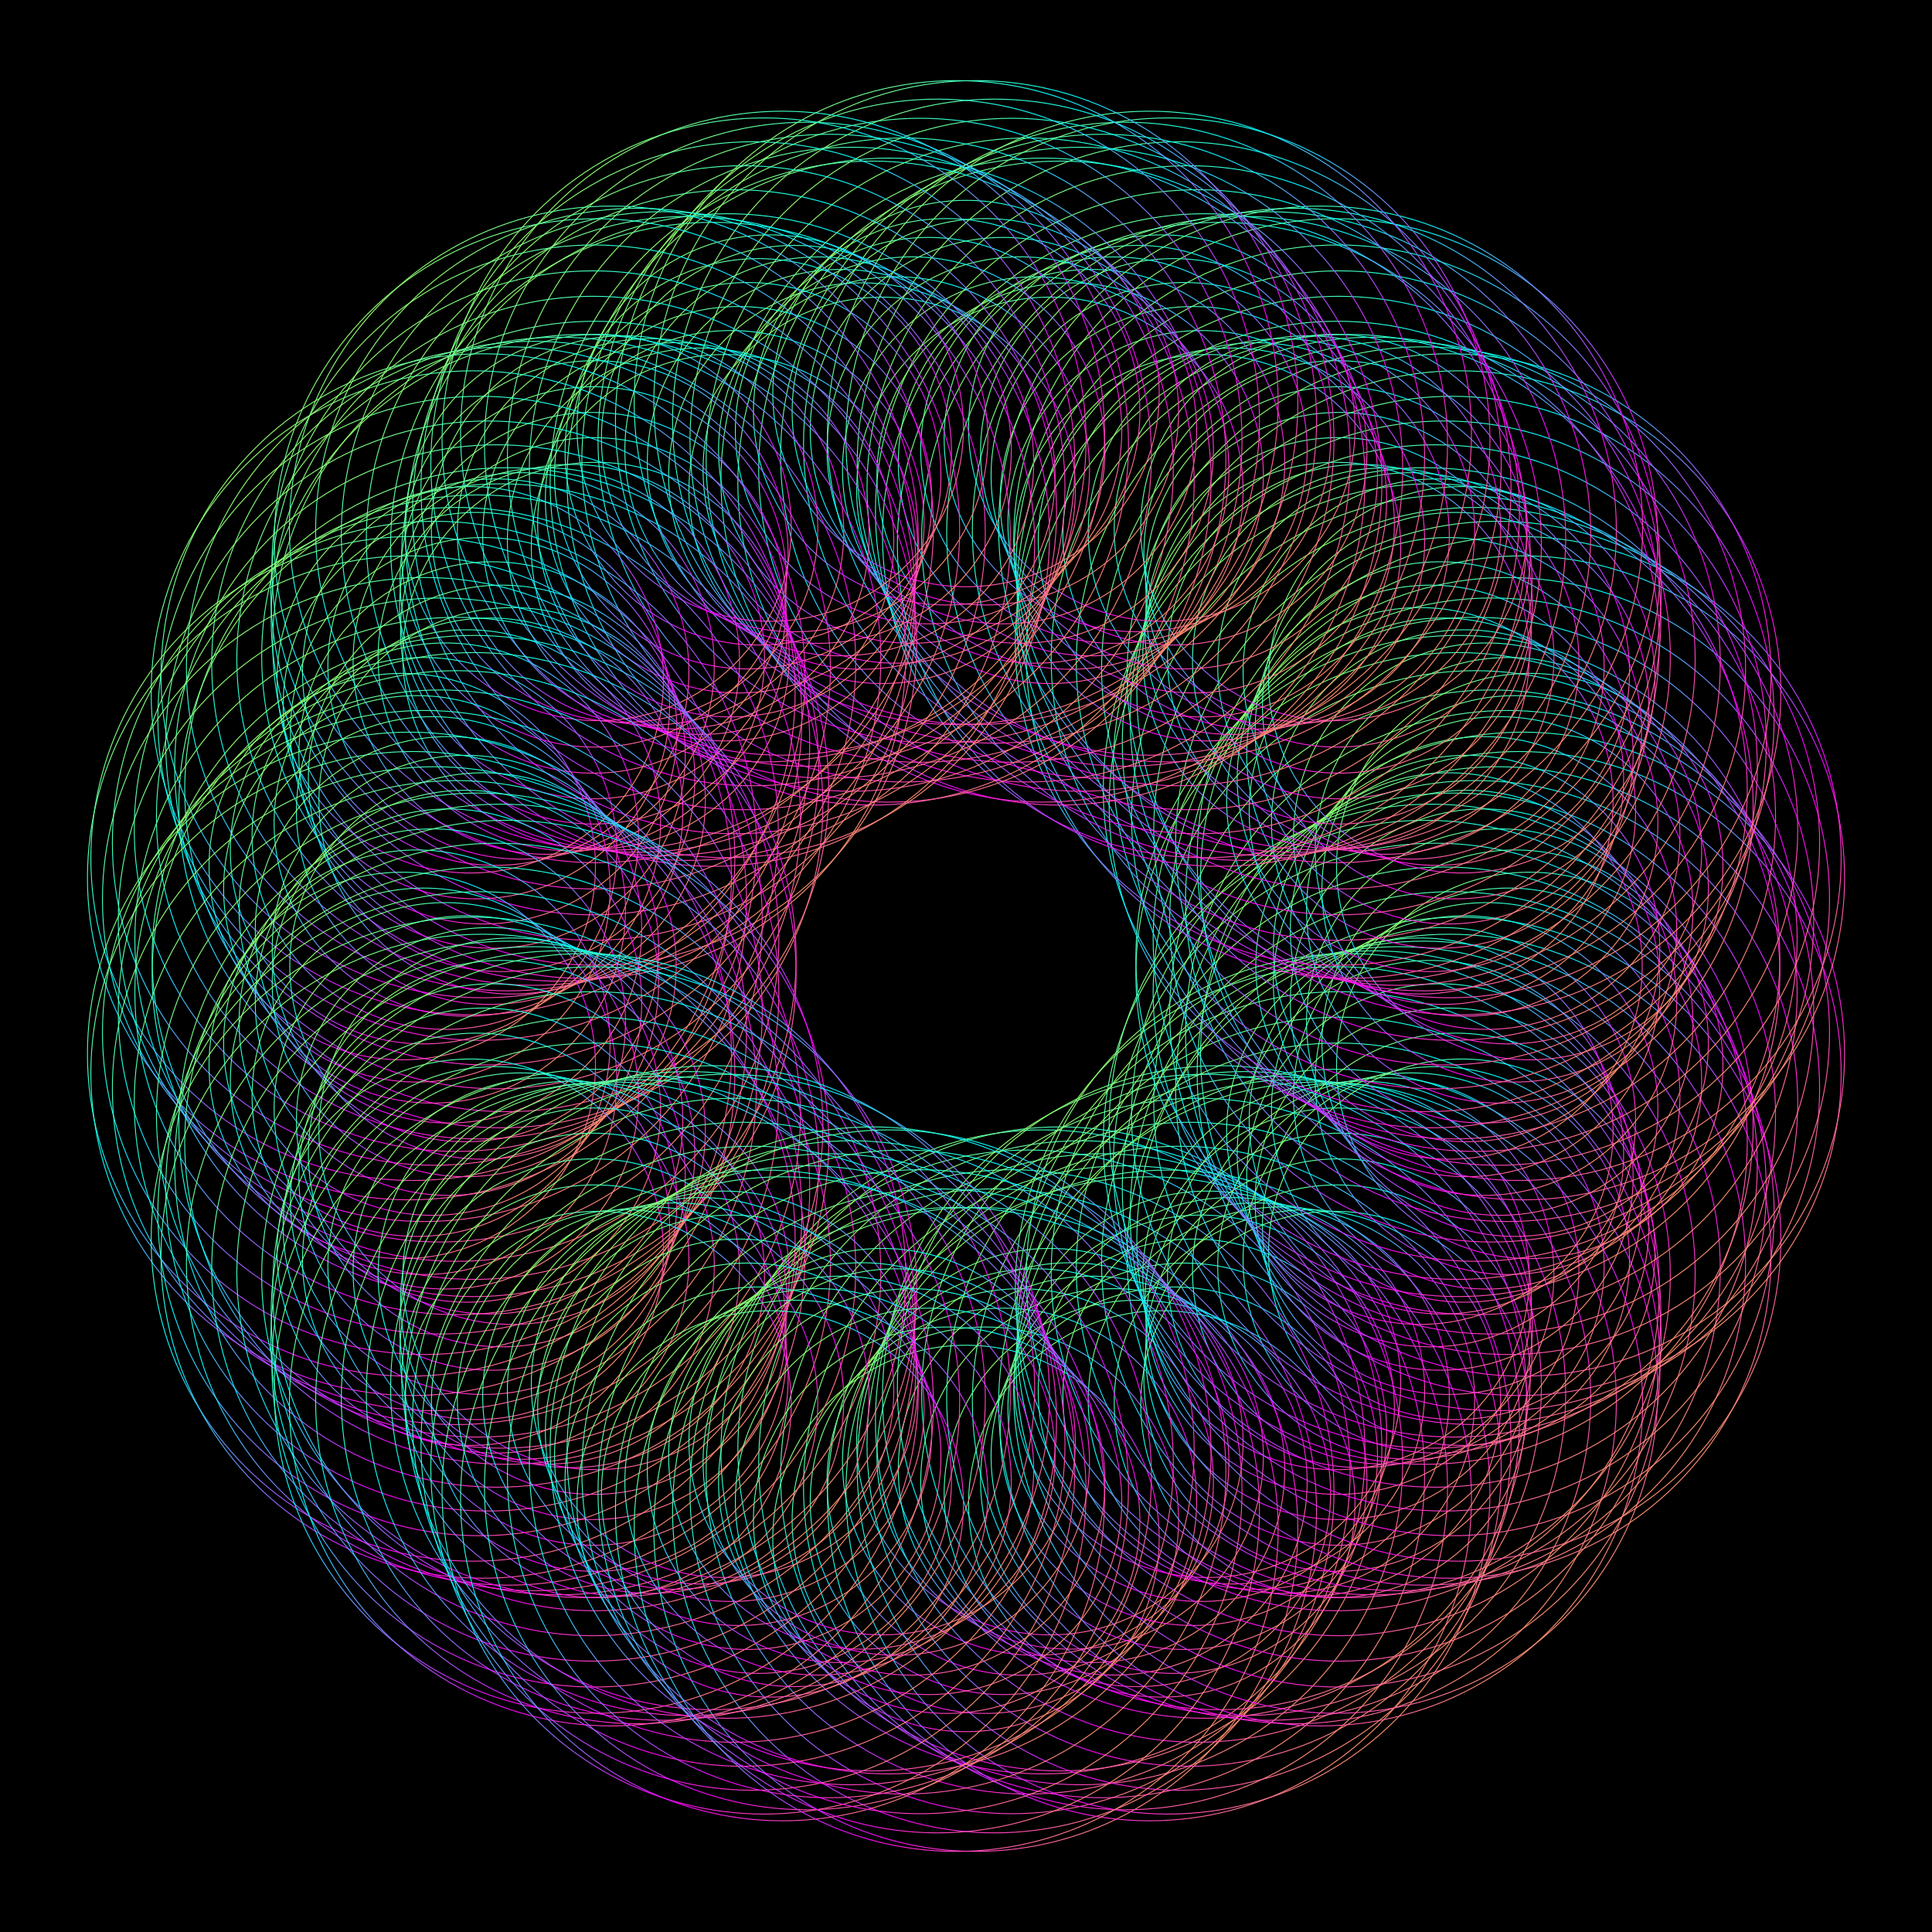 <?xml version="1.0" encoding="utf-8" ?>
<svg baseProfile="full" height="2160" version="1.1" width="2160" xmlns="http://www.w3.org/2000/svg" xmlns:ev="http://www.w3.org/2001/xml-events" xmlns:xlink="http://www.w3.org/1999/xlink"><rect width="100%" height="100%" fill="#333333" stroke="none"/><defs /><g fill="none" id="shape_group" stroke="url(#id11) none" stroke-width="1"><rect fill="#000" height="2160" stroke="#000" width="2160" x="0" y="0" /><circle cx="1080.0" cy="1720.0" fill-opacity="0.0" r="216.0" /><circle cx="1090.995" cy="1709.904" fill-opacity="0.0" r="360.0" /><circle cx="1101.638" cy="1699.622" fill-opacity="0.0" r="216.0" /><circle cx="1111.925" cy="1689.164" fill-opacity="0.0" r="360.0" /><circle cx="1121.854" cy="1678.538" fill-opacity="0.0" r="216.0" /><circle cx="1131.422" cy="1667.755" fill-opacity="0.0" r="360.0" /><circle cx="1140.627" cy="1656.823" fill-opacity="0.0" r="216.0" /><circle cx="1149.466" cy="1645.751" fill-opacity="0.0" r="360.0" /><circle cx="1157.937" cy="1634.55" fill-opacity="0.0" r="216.0" /><circle cx="1166.039" cy="1623.229" fill-opacity="0.0" r="360.0" /><circle cx="1173.77" cy="1611.796" fill-opacity="0.0" r="216.0" /><circle cx="1184.945" cy="1619.895" fill-opacity="0.0" r="360.0" /><circle cx="1196.431" cy="1627.763" fill-opacity="0.0" r="216.0" /><circle cx="1208.222" cy="1635.391" fill-opacity="0.0" r="360.0" /><circle cx="1220.315" cy="1642.772" fill-opacity="0.0" r="216.0" /><circle cx="1232.703" cy="1649.896" fill-opacity="0.0" r="360.0" /><circle cx="1245.382" cy="1656.757" fill-opacity="0.0" r="216.0" /><circle cx="1258.347" cy="1663.346" fill-opacity="0.0" r="360.0" /><circle cx="1271.591" cy="1669.655" fill-opacity="0.0" r="216.0" /><circle cx="1285.108" cy="1675.677" fill-opacity="0.0" r="360.0" /><circle cx="1298.893" cy="1681.403" fill-opacity="0.0" r="216.0" /><circle cx="1305.772" cy="1668.156" fill-opacity="0.0" r="360.0" /><circle cx="1312.256" cy="1654.854" fill-opacity="0.0" r="216.0" /><circle cx="1318.346" cy="1641.508" fill-opacity="0.0" r="360.0" /><circle cx="1324.042" cy="1628.127" fill-opacity="0.0" r="216.0" /><circle cx="1329.345" cy="1614.722" fill-opacity="0.0" r="360.0" /><circle cx="1334.255" cy="1601.301" fill-opacity="0.0" r="216.0" /><circle cx="1338.775" cy="1587.874" fill-opacity="0.0" r="360.0" /><circle cx="1342.904" cy="1574.451" fill-opacity="0.0" r="216.0" /><circle cx="1346.645" cy="1561.041" fill-opacity="0.0" r="360.0" /><circle cx="1350.0" cy="1547.654" fill-opacity="0.0" r="216.0" /><circle cx="1363.271" cy="1551.442" fill-opacity="0.0" r="360.0" /><circle cx="1376.755" cy="1554.907" fill-opacity="0.0" r="216.0" /><circle cx="1390.444" cy="1558.042" fill-opacity="0.0" r="360.0" /><circle cx="1404.332" cy="1560.842" fill-opacity="0.0" r="216.0" /><circle cx="1418.41" cy="1563.3" fill-opacity="0.0" r="360.0" /><circle cx="1432.671" cy="1565.41" fill-opacity="0.0" r="216.0" /><circle cx="1447.107" cy="1567.168" fill-opacity="0.0" r="360.0" /><circle cx="1461.71" cy="1568.567" fill-opacity="0.0" r="216.0" /><circle cx="1476.472" cy="1569.602" fill-opacity="0.0" r="360.0" /><circle cx="1491.384" cy="1570.268" fill-opacity="0.0" r="216.0" /><circle cx="1493.317" cy="1555.467" fill-opacity="0.0" r="360.0" /><circle cx="1494.861" cy="1540.75" fill-opacity="0.0" r="216.0" /><circle cx="1496.019" cy="1526.126" fill-opacity="0.0" r="360.0" /><circle cx="1496.795" cy="1511.604" fill-opacity="0.0" r="216.0" /><circle cx="1497.193" cy="1497.193" fill-opacity="0.0" r="360.0" /><circle cx="1497.217" cy="1482.902" fill-opacity="0.0" r="216.0" /><circle cx="1496.872" cy="1468.739" fill-opacity="0.0" r="360.0" /><circle cx="1496.161" cy="1454.713" fill-opacity="0.0" r="216.0" /><circle cx="1495.09" cy="1440.832" fill-opacity="0.0" r="360.0" /><circle cx="1493.664" cy="1427.105" fill-opacity="0.0" r="216.0" /><circle cx="1507.43" cy="1426.126" fill-opacity="0.0" r="360.0" /><circle cx="1521.286" cy="1424.77" fill-opacity="0.0" r="216.0" /><circle cx="1535.222" cy="1423.035" fill-opacity="0.0" r="360.0" /><circle cx="1549.23" cy="1420.915" fill-opacity="0.0" r="216.0" /><circle cx="1563.3" cy="1418.41" fill-opacity="0.0" r="360.0" /><circle cx="1577.423" cy="1415.516" fill-opacity="0.0" r="216.0" /><circle cx="1591.589" cy="1412.23" fill-opacity="0.0" r="360.0" /><circle cx="1605.79" cy="1408.55" fill-opacity="0.0" r="216.0" /><circle cx="1620.015" cy="1404.474" fill-opacity="0.0" r="360.0" /><circle cx="1634.256" cy="1400.0" fill-opacity="0.0" r="216.0" /><circle cx="1631.01" cy="1385.43" fill-opacity="0.0" r="360.0" /><circle cx="1627.428" cy="1371.072" fill-opacity="0.0" r="216.0" /><circle cx="1623.514" cy="1356.934" fill-opacity="0.0" r="360.0" /><circle cx="1619.276" cy="1343.023" fill-opacity="0.0" r="216.0" /><circle cx="1614.722" cy="1329.345" fill-opacity="0.0" r="360.0" /><circle cx="1609.856" cy="1315.907" fill-opacity="0.0" r="216.0" /><circle cx="1604.688" cy="1302.717" fill-opacity="0.0" r="360.0" /><circle cx="1599.223" cy="1289.78" fill-opacity="0.0" r="216.0" /><circle cx="1593.469" cy="1277.102" fill-opacity="0.0" r="360.0" /><circle cx="1587.434" cy="1264.691" fill-opacity="0.0" r="216.0" /><circle cx="1600.035" cy="1259.062" fill-opacity="0.0" r="360.0" /><circle cx="1612.592" cy="1253.05" fill-opacity="0.0" r="216.0" /><circle cx="1625.094" cy="1246.652" fill-opacity="0.0" r="360.0" /><circle cx="1637.532" cy="1239.87" fill-opacity="0.0" r="216.0" /><circle cx="1649.896" cy="1232.703" fill-opacity="0.0" r="360.0" /><circle cx="1662.177" cy="1225.153" fill-opacity="0.0" r="216.0" /><circle cx="1674.366" cy="1217.22" fill-opacity="0.0" r="360.0" /><circle cx="1686.452" cy="1208.905" fill-opacity="0.0" r="216.0" /><circle cx="1698.425" cy="1200.21" fill-opacity="0.0" r="360.0" /><circle cx="1710.277" cy="1191.135" fill-opacity="0.0" r="216.0" /><circle cx="1702.244" cy="1178.554" fill-opacity="0.0" r="360.0" /><circle cx="1693.966" cy="1166.287" fill-opacity="0.0" r="216.0" /><circle cx="1685.453" cy="1154.34" fill-opacity="0.0" r="360.0" /><circle cx="1676.713" cy="1142.717" fill-opacity="0.0" r="216.0" /><circle cx="1667.755" cy="1131.422" fill-opacity="0.0" r="360.0" /><circle cx="1658.587" cy="1120.459" fill-opacity="0.0" r="216.0" /><circle cx="1649.219" cy="1109.831" fill-opacity="0.0" r="360.0" /><circle cx="1639.659" cy="1099.544" fill-opacity="0.0" r="216.0" /><circle cx="1629.916" cy="1089.599" fill-opacity="0.0" r="360.0" /><circle cx="1620.0" cy="1080.0" fill-opacity="0.0" r="216.0" /><circle cx="1629.916" cy="1070.401" fill-opacity="0.0" r="360.0" /><circle cx="1639.659" cy="1060.456" fill-opacity="0.0" r="216.0" /><circle cx="1649.219" cy="1050.169" fill-opacity="0.0" r="360.0" /><circle cx="1658.587" cy="1039.541" fill-opacity="0.0" r="216.0" /><circle cx="1667.755" cy="1028.578" fill-opacity="0.0" r="360.0" /><circle cx="1676.713" cy="1017.283" fill-opacity="0.0" r="216.0" /><circle cx="1685.453" cy="1005.66" fill-opacity="0.0" r="360.0" /><circle cx="1693.966" cy="993.713" fill-opacity="0.0" r="216.0" /><circle cx="1702.244" cy="981.446" fill-opacity="0.0" r="360.0" /><circle cx="1710.277" cy="968.865" fill-opacity="0.0" r="216.0" /><circle cx="1698.425" cy="959.79" fill-opacity="0.0" r="360.0" /><circle cx="1686.452" cy="951.095" fill-opacity="0.0" r="216.0" /><circle cx="1674.366" cy="942.78" fill-opacity="0.0" r="360.0" /><circle cx="1662.177" cy="934.847" fill-opacity="0.0" r="216.0" /><circle cx="1649.896" cy="927.297" fill-opacity="0.0" r="360.0" /><circle cx="1637.532" cy="920.13" fill-opacity="0.0" r="216.0" /><circle cx="1625.094" cy="913.348" fill-opacity="0.0" r="360.0" /><circle cx="1612.592" cy="906.95" fill-opacity="0.0" r="216.0" /><circle cx="1600.035" cy="900.938" fill-opacity="0.0" r="360.0" /><circle cx="1587.434" cy="895.309" fill-opacity="0.0" r="216.0" /><circle cx="1593.469" cy="882.898" fill-opacity="0.0" r="360.0" /><circle cx="1599.223" cy="870.22" fill-opacity="0.0" r="216.0" /><circle cx="1604.688" cy="857.283" fill-opacity="0.0" r="360.0" /><circle cx="1609.856" cy="844.093" fill-opacity="0.0" r="216.0" /><circle cx="1614.722" cy="830.655" fill-opacity="0.0" r="360.0" /><circle cx="1619.276" cy="816.977" fill-opacity="0.0" r="216.0" /><circle cx="1623.514" cy="803.066" fill-opacity="0.0" r="360.0" /><circle cx="1627.428" cy="788.928" fill-opacity="0.0" r="216.0" /><circle cx="1631.01" cy="774.57" fill-opacity="0.0" r="360.0" /><circle cx="1634.256" cy="760" fill-opacity="0.0" r="216.0" /><circle cx="1620.015" cy="755.526" fill-opacity="0.0" r="360.0" /><circle cx="1605.79" cy="751.45" fill-opacity="0.0" r="216.0" /><circle cx="1591.589" cy="747.77" fill-opacity="0.0" r="360.0" /><circle cx="1577.423" cy="744.484" fill-opacity="0.0" r="216.0" /><circle cx="1563.3" cy="741.59" fill-opacity="0.0" r="360.0" /><circle cx="1549.23" cy="739.085" fill-opacity="0.0" r="216.0" /><circle cx="1535.222" cy="736.965" fill-opacity="0.0" r="360.0" /><circle cx="1521.286" cy="735.23" fill-opacity="0.0" r="216.0" /><circle cx="1507.43" cy="733.874" fill-opacity="0.0" r="360.0" /><circle cx="1493.664" cy="732.895" fill-opacity="0.0" r="216.0" /><circle cx="1495.09" cy="719.168" fill-opacity="0.0" r="360.0" /><circle cx="1496.161" cy="705.287" fill-opacity="0.0" r="216.0" /><circle cx="1496.872" cy="691.261" fill-opacity="0.0" r="360.0" /><circle cx="1497.217" cy="677.098" fill-opacity="0.0" r="216.0" /><circle cx="1497.193" cy="662.807" fill-opacity="0.0" r="360.0" /><circle cx="1496.795" cy="648.396" fill-opacity="0.0" r="216.0" /><circle cx="1496.019" cy="633.874" fill-opacity="0.0" r="360.0" /><circle cx="1494.861" cy="619.25" fill-opacity="0.0" r="216.0" /><circle cx="1493.317" cy="604.533" fill-opacity="0.0" r="360.0" /><circle cx="1491.384" cy="589.732" fill-opacity="0.0" r="216.0" /><circle cx="1476.472" cy="590.398" fill-opacity="0.0" r="360.0" /><circle cx="1461.71" cy="591.433" fill-opacity="0.0" r="216.0" /><circle cx="1447.107" cy="592.832" fill-opacity="0.0" r="360.0" /><circle cx="1432.671" cy="594.59" fill-opacity="0.0" r="216.0" /><circle cx="1418.41" cy="596.7" fill-opacity="0.0" r="360.0" /><circle cx="1404.332" cy="599.158" fill-opacity="0.0" r="216.0" /><circle cx="1390.444" cy="601.958" fill-opacity="0.0" r="360.0" /><circle cx="1376.755" cy="605.093" fill-opacity="0.0" r="216.0" /><circle cx="1363.271" cy="608.558" fill-opacity="0.0" r="360.0" /><circle cx="1350.0" cy="612.346" fill-opacity="0.0" r="216.0" /><circle cx="1346.645" cy="598.959" fill-opacity="0.0" r="360.0" /><circle cx="1342.904" cy="585.549" fill-opacity="0.0" r="216.0" /><circle cx="1338.775" cy="572.126" fill-opacity="0.0" r="360.0" /><circle cx="1334.255" cy="558.699" fill-opacity="0.0" r="216.0" /><circle cx="1329.345" cy="545.278" fill-opacity="0.0" r="360.0" /><circle cx="1324.042" cy="531.873" fill-opacity="0.0" r="216.0" /><circle cx="1318.346" cy="518.492" fill-opacity="0.0" r="360.0" /><circle cx="1312.256" cy="505.146" fill-opacity="0.0" r="216.0" /><circle cx="1305.772" cy="491.844" fill-opacity="0.0" r="360.0" /><circle cx="1298.893" cy="478.597" fill-opacity="0.0" r="216.0" /><circle cx="1285.108" cy="484.323" fill-opacity="0.0" r="360.0" /><circle cx="1271.591" cy="490.345" fill-opacity="0.0" r="216.0" /><circle cx="1258.347" cy="496.654" fill-opacity="0.0" r="360.0" /><circle cx="1245.382" cy="503.243" fill-opacity="0.0" r="216.0" /><circle cx="1232.703" cy="510.104" fill-opacity="0.0" r="360.0" /><circle cx="1220.315" cy="517.228" fill-opacity="0.0" r="216.0" /><circle cx="1208.222" cy="524.609" fill-opacity="0.0" r="360.0" /><circle cx="1196.431" cy="532.237" fill-opacity="0.0" r="216.0" /><circle cx="1184.945" cy="540.105" fill-opacity="0.0" r="360.0" /><circle cx="1173.77" cy="548.204" fill-opacity="0.0" r="216.0" /><circle cx="1166.039" cy="536.771" fill-opacity="0.0" r="360.0" /><circle cx="1157.937" cy="525.45" fill-opacity="0.0" r="216.0" /><circle cx="1149.466" cy="514.249" fill-opacity="0.0" r="360.0" /><circle cx="1140.627" cy="503.177" fill-opacity="0.0" r="216.0" /><circle cx="1131.422" cy="492.245" fill-opacity="0.0" r="360.0" /><circle cx="1121.854" cy="481.462" fill-opacity="0.0" r="216.0" /><circle cx="1111.925" cy="470.836" fill-opacity="0.0" r="360.0" /><circle cx="1101.638" cy="460.378" fill-opacity="0.0" r="216.0" /><circle cx="1090.995" cy="450.096" fill-opacity="0.0" r="360.0" /><circle cx="1080.0" cy="440.0" fill-opacity="0.0" r="216.0" /><circle cx="1069.005" cy="450.096" fill-opacity="0.0" r="360.0" /><circle cx="1058.362" cy="460.378" fill-opacity="0.0" r="216.0" /><circle cx="1048.075" cy="470.836" fill-opacity="0.0" r="360.0" /><circle cx="1038.146" cy="481.462" fill-opacity="0.0" r="216.0" /><circle cx="1028.578" cy="492.245" fill-opacity="0.0" r="360.0" /><circle cx="1019.373" cy="503.177" fill-opacity="0.0" r="216.0" /><circle cx="1010.534" cy="514.249" fill-opacity="0.0" r="360.0" /><circle cx="1002.063" cy="525.45" fill-opacity="0.0" r="216.0" /><circle cx="993.961" cy="536.771" fill-opacity="0.0" r="360.0" /><circle cx="986.23" cy="548.204" fill-opacity="0.0" r="216.0" /><circle cx="975.055" cy="540.105" fill-opacity="0.0" r="360.0" /><circle cx="963.569" cy="532.237" fill-opacity="0.0" r="216.0" /><circle cx="951.778" cy="524.609" fill-opacity="0.0" r="360.0" /><circle cx="939.685" cy="517.228" fill-opacity="0.0" r="216.0" /><circle cx="927.297" cy="510.104" fill-opacity="0.0" r="360.0" /><circle cx="914.618" cy="503.243" fill-opacity="0.0" r="216.0" /><circle cx="901.653" cy="496.654" fill-opacity="0.0" r="360.0" /><circle cx="888.409" cy="490.345" fill-opacity="0.0" r="216.0" /><circle cx="874.892" cy="484.323" fill-opacity="0.0" r="360.0" /><circle cx="861.107" cy="478.597" fill-opacity="0.0" r="216.0" /><circle cx="854.228" cy="491.844" fill-opacity="0.0" r="360.0" /><circle cx="847.744" cy="505.146" fill-opacity="0.0" r="216.0" /><circle cx="841.654" cy="518.492" fill-opacity="0.0" r="360.0" /><circle cx="835.958" cy="531.873" fill-opacity="0.0" r="216.0" /><circle cx="830.655" cy="545.278" fill-opacity="0.0" r="360.0" /><circle cx="825.745" cy="558.699" fill-opacity="0.0" r="216.0" /><circle cx="821.225" cy="572.126" fill-opacity="0.0" r="360.0" /><circle cx="817.096" cy="585.549" fill-opacity="0.0" r="216.0" /><circle cx="813.355" cy="598.959" fill-opacity="0.0" r="360.0" /><circle cx="810.0" cy="612.346" fill-opacity="0.0" r="216.0" /><circle cx="796.729" cy="608.558" fill-opacity="0.0" r="360.0" /><circle cx="783.245" cy="605.093" fill-opacity="0.0" r="216.0" /><circle cx="769.556" cy="601.958" fill-opacity="0.0" r="360.0" /><circle cx="755.668" cy="599.158" fill-opacity="0.0" r="216.0" /><circle cx="741.59" cy="596.7" fill-opacity="0.0" r="360.0" /><circle cx="727.329" cy="594.59" fill-opacity="0.0" r="216.0" /><circle cx="712.893" cy="592.832" fill-opacity="0.0" r="360.0" /><circle cx="698.29" cy="591.433" fill-opacity="0.0" r="216.0" /><circle cx="683.528" cy="590.398" fill-opacity="0.0" r="360.0" /><circle cx="668.616" cy="589.732" fill-opacity="0.0" r="216.0" /><circle cx="666.683" cy="604.533" fill-opacity="0.0" r="360.0" /><circle cx="665.139" cy="619.25" fill-opacity="0.0" r="216.0" /><circle cx="663.981" cy="633.874" fill-opacity="0.0" r="360.0" /><circle cx="663.205" cy="648.396" fill-opacity="0.0" r="216.0" /><circle cx="662.807" cy="662.807" fill-opacity="0.0" r="360.0" /><circle cx="662.783" cy="677.098" fill-opacity="0.0" r="216.0" /><circle cx="663.128" cy="691.261" fill-opacity="0.0" r="360.0" /><circle cx="663.839" cy="705.287" fill-opacity="0.0" r="216.0" /><circle cx="664.91" cy="719.168" fill-opacity="0.0" r="360.0" /><circle cx="666.336" cy="732.895" fill-opacity="0.0" r="216.0" /><circle cx="652.57" cy="733.874" fill-opacity="0.0" r="360.0" /><circle cx="638.714" cy="735.23" fill-opacity="0.0" r="216.0" /><circle cx="624.778" cy="736.965" fill-opacity="0.0" r="360.0" /><circle cx="610.77" cy="739.085" fill-opacity="0.0" r="216.0" /><circle cx="596.7" cy="741.59" fill-opacity="0.0" r="360.0" /><circle cx="582.577" cy="744.484" fill-opacity="0.0" r="216.0" /><circle cx="568.411" cy="747.77" fill-opacity="0.0" r="360.0" /><circle cx="554.21" cy="751.45" fill-opacity="0.0" r="216.0" /><circle cx="539.985" cy="755.526" fill-opacity="0.0" r="360.0" /><circle cx="525.744" cy="760" fill-opacity="0.0" r="216.0" /><circle cx="528.99" cy="774.57" fill-opacity="0.0" r="360.0" /><circle cx="532.572" cy="788.928" fill-opacity="0.0" r="216.0" /><circle cx="536.486" cy="803.066" fill-opacity="0.0" r="360.0" /><circle cx="540.724" cy="816.977" fill-opacity="0.0" r="216.0" /><circle cx="545.278" cy="830.655" fill-opacity="0.0" r="360.0" /><circle cx="550.144" cy="844.093" fill-opacity="0.0" r="216.0" /><circle cx="555.312" cy="857.283" fill-opacity="0.0" r="360.0" /><circle cx="560.777" cy="870.22" fill-opacity="0.0" r="216.0" /><circle cx="566.531" cy="882.898" fill-opacity="0.0" r="360.0" /><circle cx="572.566" cy="895.309" fill-opacity="0.0" r="216.0" /><circle cx="559.965" cy="900.938" fill-opacity="0.0" r="360.0" /><circle cx="547.408" cy="906.95" fill-opacity="0.0" r="216.0" /><circle cx="534.906" cy="913.348" fill-opacity="0.0" r="360.0" /><circle cx="522.468" cy="920.13" fill-opacity="0.0" r="216.0" /><circle cx="510.104" cy="927.297" fill-opacity="0.0" r="360.0" /><circle cx="497.823" cy="934.847" fill-opacity="0.0" r="216.0" /><circle cx="485.634" cy="942.78" fill-opacity="0.0" r="360.0" /><circle cx="473.548" cy="951.095" fill-opacity="0.0" r="216.0" /><circle cx="461.575" cy="959.79" fill-opacity="0.0" r="360.0" /><circle cx="449.723" cy="968.865" fill-opacity="0.0" r="216.0" /><circle cx="457.756" cy="981.446" fill-opacity="0.0" r="360.0" /><circle cx="466.034" cy="993.713" fill-opacity="0.0" r="216.0" /><circle cx="474.547" cy="1005.66" fill-opacity="0.0" r="360.0" /><circle cx="483.287" cy="1017.283" fill-opacity="0.0" r="216.0" /><circle cx="492.245" cy="1028.578" fill-opacity="0.0" r="360.0" /><circle cx="501.413" cy="1039.541" fill-opacity="0.0" r="216.0" /><circle cx="510.781" cy="1050.169" fill-opacity="0.0" r="360.0" /><circle cx="520.341" cy="1060.456" fill-opacity="0.0" r="216.0" /><circle cx="530.084" cy="1070.401" fill-opacity="0.0" r="360.0" /><circle cx="540.0" cy="1080.0" fill-opacity="0.0" r="216.0" /><circle cx="530.084" cy="1089.599" fill-opacity="0.0" r="360.0" /><circle cx="520.341" cy="1099.544" fill-opacity="0.0" r="216.0" /><circle cx="510.781" cy="1109.831" fill-opacity="0.0" r="360.0" /><circle cx="501.413" cy="1120.459" fill-opacity="0.0" r="216.0" /><circle cx="492.245" cy="1131.422" fill-opacity="0.0" r="360.0" /><circle cx="483.287" cy="1142.717" fill-opacity="0.0" r="216.0" /><circle cx="474.547" cy="1154.34" fill-opacity="0.0" r="360.0" /><circle cx="466.034" cy="1166.287" fill-opacity="0.0" r="216.0" /><circle cx="457.756" cy="1178.554" fill-opacity="0.0" r="360.0" /><circle cx="449.723" cy="1191.135" fill-opacity="0.0" r="216.0" /><circle cx="461.575" cy="1200.21" fill-opacity="0.0" r="360.0" /><circle cx="473.548" cy="1208.905" fill-opacity="0.0" r="216.0" /><circle cx="485.634" cy="1217.22" fill-opacity="0.0" r="360.0" /><circle cx="497.823" cy="1225.153" fill-opacity="0.0" r="216.0" /><circle cx="510.104" cy="1232.703" fill-opacity="0.0" r="360.0" /><circle cx="522.468" cy="1239.87" fill-opacity="0.0" r="216.0" /><circle cx="534.906" cy="1246.652" fill-opacity="0.0" r="360.0" /><circle cx="547.408" cy="1253.05" fill-opacity="0.0" r="216.0" /><circle cx="559.965" cy="1259.062" fill-opacity="0.0" r="360.0" /><circle cx="572.566" cy="1264.691" fill-opacity="0.0" r="216.0" /><circle cx="566.531" cy="1277.102" fill-opacity="0.0" r="360.0" /><circle cx="560.777" cy="1289.78" fill-opacity="0.0" r="216.0" /><circle cx="555.312" cy="1302.717" fill-opacity="0.0" r="360.0" /><circle cx="550.144" cy="1315.907" fill-opacity="0.0" r="216.0" /><circle cx="545.278" cy="1329.345" fill-opacity="0.0" r="360.0" /><circle cx="540.724" cy="1343.023" fill-opacity="0.0" r="216.0" /><circle cx="536.486" cy="1356.934" fill-opacity="0.0" r="360.0" /><circle cx="532.572" cy="1371.072" fill-opacity="0.0" r="216.0" /><circle cx="528.99" cy="1385.43" fill-opacity="0.0" r="360.0" /><circle cx="525.744" cy="1400.0" fill-opacity="0.0" r="216.0" /><circle cx="539.985" cy="1404.474" fill-opacity="0.0" r="360.0" /><circle cx="554.21" cy="1408.55" fill-opacity="0.0" r="216.0" /><circle cx="568.411" cy="1412.23" fill-opacity="0.0" r="360.0" /><circle cx="582.577" cy="1415.516" fill-opacity="0.0" r="216.0" /><circle cx="596.7" cy="1418.41" fill-opacity="0.0" r="360.0" /><circle cx="610.77" cy="1420.915" fill-opacity="0.0" r="216.0" /><circle cx="624.778" cy="1423.035" fill-opacity="0.0" r="360.0" /><circle cx="638.714" cy="1424.77" fill-opacity="0.0" r="216.0" /><circle cx="652.57" cy="1426.126" fill-opacity="0.0" r="360.0" /><circle cx="666.336" cy="1427.105" fill-opacity="0.0" r="216.0" /><circle cx="664.91" cy="1440.832" fill-opacity="0.0" r="360.0" /><circle cx="663.839" cy="1454.713" fill-opacity="0.0" r="216.0" /><circle cx="663.128" cy="1468.739" fill-opacity="0.0" r="360.0" /><circle cx="662.783" cy="1482.902" fill-opacity="0.0" r="216.0" /><circle cx="662.807" cy="1497.193" fill-opacity="0.0" r="360.0" /><circle cx="663.205" cy="1511.604" fill-opacity="0.0" r="216.0" /><circle cx="663.981" cy="1526.126" fill-opacity="0.0" r="360.0" /><circle cx="665.139" cy="1540.75" fill-opacity="0.0" r="216.0" /><circle cx="666.683" cy="1555.467" fill-opacity="0.0" r="360.0" /><circle cx="668.616" cy="1570.268" fill-opacity="0.0" r="216.0" /><circle cx="683.528" cy="1569.602" fill-opacity="0.0" r="360.0" /><circle cx="698.29" cy="1568.567" fill-opacity="0.0" r="216.0" /><circle cx="712.893" cy="1567.168" fill-opacity="0.0" r="360.0" /><circle cx="727.329" cy="1565.41" fill-opacity="0.0" r="216.0" /><circle cx="741.59" cy="1563.3" fill-opacity="0.0" r="360.0" /><circle cx="755.668" cy="1560.842" fill-opacity="0.0" r="216.0" /><circle cx="769.556" cy="1558.042" fill-opacity="0.0" r="360.0" /><circle cx="783.245" cy="1554.907" fill-opacity="0.0" r="216.0" /><circle cx="796.729" cy="1551.442" fill-opacity="0.0" r="360.0" /><circle cx="810" cy="1547.654" fill-opacity="0.0" r="216.0" /><circle cx="813.355" cy="1561.041" fill-opacity="0.0" r="360.0" /><circle cx="817.096" cy="1574.451" fill-opacity="0.0" r="216.0" /><circle cx="821.225" cy="1587.874" fill-opacity="0.0" r="360.0" /><circle cx="825.745" cy="1601.301" fill-opacity="0.0" r="216.0" /><circle cx="830.655" cy="1614.722" fill-opacity="0.0" r="360.0" /><circle cx="835.958" cy="1628.127" fill-opacity="0.0" r="216.0" /><circle cx="841.654" cy="1641.508" fill-opacity="0.0" r="360.0" /><circle cx="847.744" cy="1654.854" fill-opacity="0.0" r="216.0" /><circle cx="854.228" cy="1668.156" fill-opacity="0.0" r="360.0" /><circle cx="861.107" cy="1681.403" fill-opacity="0.0" r="216.0" /><circle cx="874.892" cy="1675.677" fill-opacity="0.0" r="360.0" /><circle cx="888.409" cy="1669.655" fill-opacity="0.0" r="216.0" /><circle cx="901.653" cy="1663.346" fill-opacity="0.0" r="360.0" /><circle cx="914.618" cy="1656.757" fill-opacity="0.0" r="216.0" /><circle cx="927.297" cy="1649.896" fill-opacity="0.0" r="360.0" /><circle cx="939.685" cy="1642.772" fill-opacity="0.0" r="216.0" /><circle cx="951.778" cy="1635.391" fill-opacity="0.0" r="360.0" /><circle cx="963.569" cy="1627.763" fill-opacity="0.0" r="216.0" /><circle cx="975.055" cy="1619.895" fill-opacity="0.0" r="360.0" /><circle cx="986.23" cy="1611.796" fill-opacity="0.0" r="216.0" /><circle cx="993.961" cy="1623.229" fill-opacity="0.0" r="360.0" /><circle cx="1002.063" cy="1634.55" fill-opacity="0.0" r="216.0" /><circle cx="1010.534" cy="1645.751" fill-opacity="0.0" r="360.0" /><circle cx="1019.373" cy="1656.823" fill-opacity="0.0" r="216.0" /><circle cx="1028.578" cy="1667.755" fill-opacity="0.0" r="360.0" /><circle cx="1038.146" cy="1678.538" fill-opacity="0.0" r="216.0" /><circle cx="1048.075" cy="1689.164" fill-opacity="0.0" r="360.0" /><circle cx="1058.362" cy="1699.622" fill-opacity="0.0" r="216.0" /><circle cx="1069.005" cy="1709.904" fill-opacity="0.0" r="360.0" /></g><linearGradient id="id11" x1="0" x2="1" y1="0" y2="1"><stop offset="0.0" stop-color="#FF0" /><stop offset="0.333" stop-color="#0FF" /><stop offset="0.667" stop-color="#F0F" /><stop offset="1" stop-color="#FF0" /></linearGradient></svg>